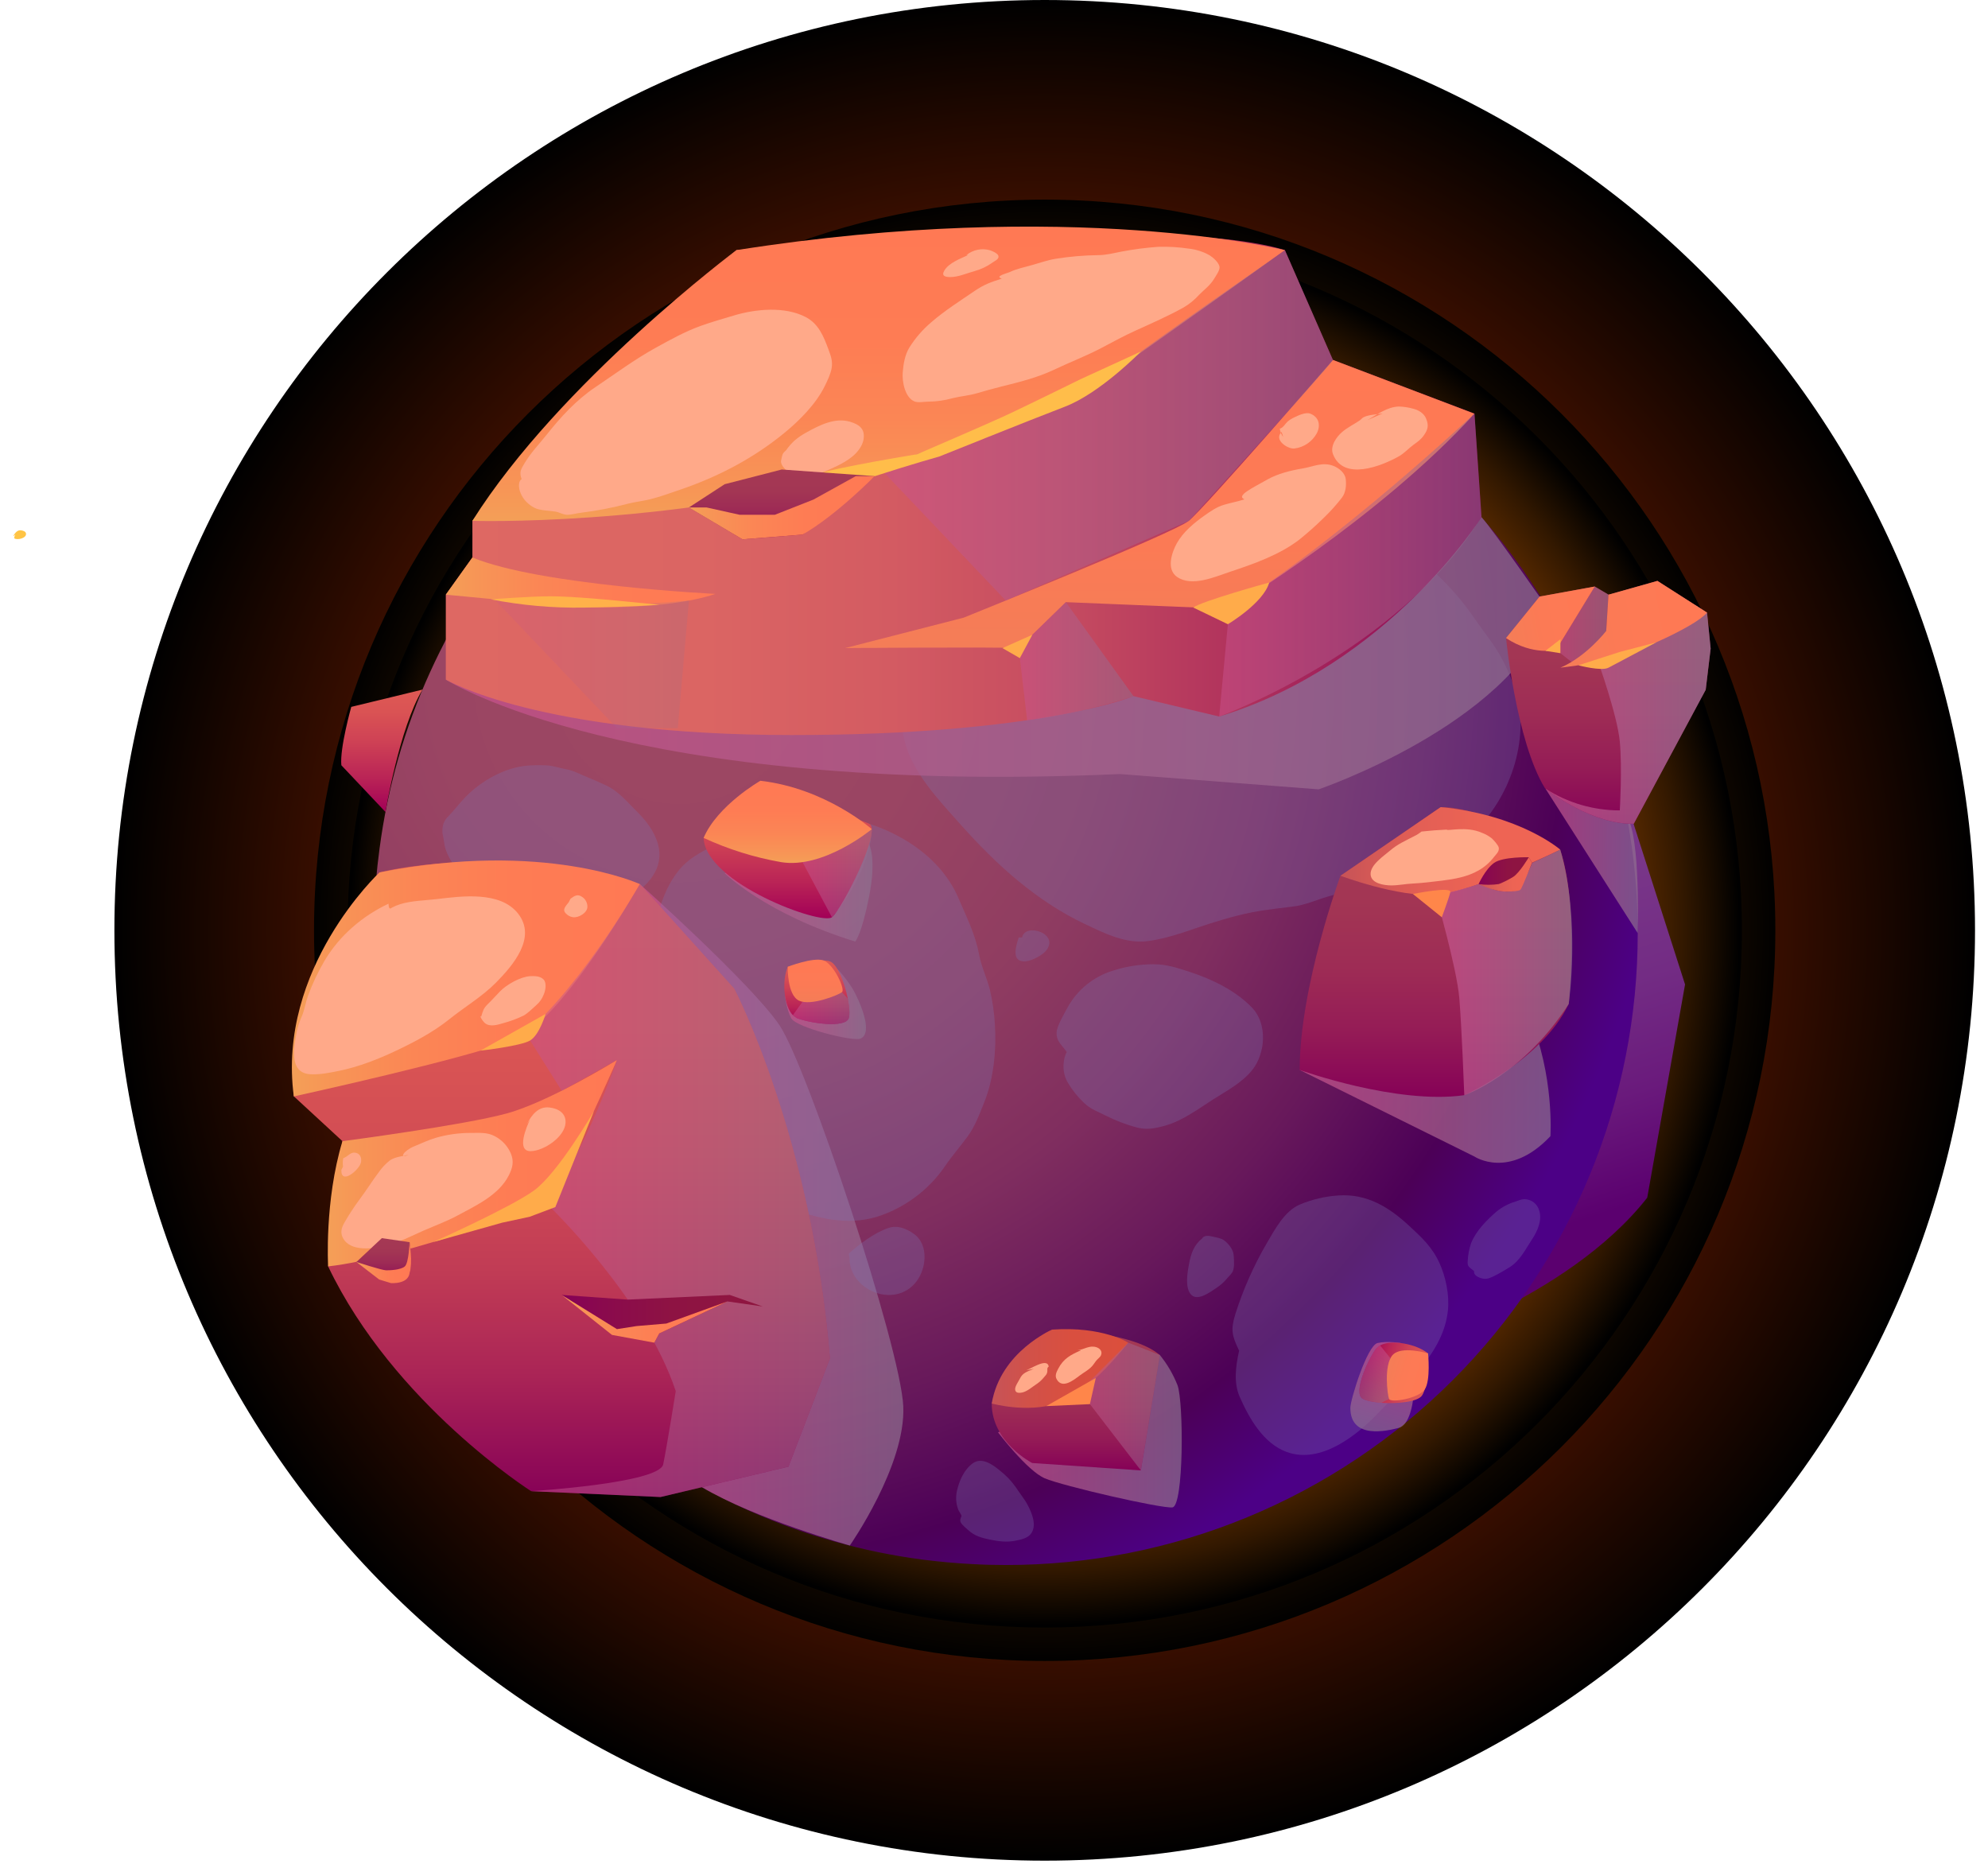 <svg width="128" height="120" viewBox="0 0 128 120" fill="none" xmlns="http://www.w3.org/2000/svg">
<path fill-rule="evenodd" clip-rule="evenodd" d="M0.999 34.423C0.942 34.489 0.915 34.575 0.921 34.662C1.115 34.792 1.713 34.655 1.675 34.356C1.655 34.209 1.476 34.16 1.352 34.144C1.096 34.112 0.966 34.336 0.836 34.526L0.999 34.423Z" fill="#FFC445"/>
<path style="mix-blend-mode:screen" d="M67.265 119.798C100.346 119.798 127.164 92.98 127.164 59.899C127.164 26.818 100.346 0 67.265 0C34.183 0 7.366 26.818 7.366 59.899C7.366 92.98 34.183 119.798 67.265 119.798Z" fill="url(#paint0_radial_1_3637)"/>
<path style="mix-blend-mode:screen" d="M67.263 106.942C93.245 106.942 114.308 85.879 114.308 59.897C114.308 33.915 93.245 12.852 67.263 12.852C41.281 12.852 20.218 33.915 20.218 59.897C20.218 85.879 41.281 106.942 67.263 106.942Z" fill="url(#paint1_radial_1_3637)"/>
<path style="mix-blend-mode:screen" d="M67.264 104.791C92.058 104.791 112.158 84.692 112.158 59.898C112.158 35.104 92.058 15.005 67.264 15.005C42.47 15.005 22.371 35.104 22.371 59.898C22.371 84.692 42.47 104.791 67.264 104.791Z" fill="url(#paint2_radial_1_3637)"/>
<path fill-rule="evenodd" clip-rule="evenodd" d="M77.957 86.12L90.497 86.835C90.497 86.835 100.88 83.706 106.059 77.113L108.494 63.383L104.47 50.824L82.604 64.81C82.604 64.81 77.643 81.585 77.957 86.12Z" fill="url(#paint3_linear_1_3637)"/>
<path fill-rule="evenodd" clip-rule="evenodd" d="M105.447 60.077C105.452 65.422 104.402 70.715 102.359 75.654C100.315 80.593 97.318 85.08 93.538 88.859C89.758 92.638 85.271 95.634 80.331 97.677C75.392 99.719 70.099 100.767 64.754 100.762C64.032 100.762 63.303 100.745 62.589 100.702H62.581C61.516 100.649 60.459 100.547 59.42 100.418C51.76 99.415 44.547 96.237 38.636 91.262C34.824 88.054 31.62 84.185 29.18 79.84C28.931 79.393 28.691 78.939 28.45 78.483C28.45 78.465 28.442 78.457 28.433 78.44C28.184 77.95 27.956 77.461 27.729 76.963H27.72C27.008 75.401 26.399 73.794 25.899 72.153C25.519 70.956 25.201 69.741 24.945 68.511C24.938 68.501 24.935 68.489 24.937 68.477C24.756 67.61 24.602 66.733 24.481 65.853C24.205 63.941 24.067 62.012 24.068 60.081C24.068 58.956 24.111 57.831 24.215 56.732C24.266 56.027 24.344 55.332 24.438 54.636C24.953 50.708 26.05 46.878 27.693 43.273C30.926 36.155 36.14 30.118 42.712 25.883C49.283 21.648 56.935 19.393 64.753 19.389C65.182 19.389 65.612 19.397 66.032 19.406C66.488 19.422 66.942 19.44 67.398 19.475C69.699 19.623 71.984 19.968 74.226 20.505C75.514 20.814 76.777 21.174 78.014 21.605C78.856 21.888 79.683 22.201 80.496 22.549C81.105 22.807 81.698 23.073 82.285 23.357C82.388 23.408 82.491 23.451 82.594 23.503C86.521 25.423 90.115 27.963 93.235 31.026C93.681 31.456 94.111 31.902 94.54 32.358C94.824 32.667 95.108 32.984 95.382 33.302C95.859 33.834 96.31 34.392 96.756 34.951C100.31 39.47 102.863 44.693 104.246 50.274C105.044 53.48 105.447 56.773 105.447 60.077Z" fill="url(#paint4_radial_1_3637)"/>
<path style="mix-blend-mode:multiply" opacity="0.71" fill-rule="evenodd" clip-rule="evenodd" d="M41.2 56.921C41.2 56.921 48.395 63.354 50.185 66.004C51.975 68.654 57.996 86.749 58.159 90.554C58.322 94.358 54.716 99.508 54.716 99.508C54.716 99.508 48.607 97.788 45.193 95.75L47.256 81.534L41.2 56.921Z" fill="url(#paint5_linear_1_3637)"/>
<path style="mix-blend-mode:multiply" opacity="0.71" fill-rule="evenodd" clip-rule="evenodd" d="M83.679 68.886L94.936 74.464C94.936 74.464 97.169 75.968 99.826 73.152C99.826 73.152 100.092 69.229 98.465 65.443L83.679 68.886Z" fill="url(#paint6_linear_1_3637)"/>
<g style="mix-blend-mode:multiply" opacity="0.3">
<path fill-rule="evenodd" clip-rule="evenodd" d="M42.373 59.058C41.453 62.971 42.037 67.077 43.452 70.805C43.757 71.61 44.085 72.644 44.585 73.369C44.978 73.941 45.645 74.284 46.187 74.695C46.902 75.242 47.555 75.862 48.258 76.42C49.056 77.055 49.867 77.442 50.831 77.784C52.661 78.436 54.499 78.923 56.436 78.35C58.212 77.792 59.752 76.659 60.814 75.13C61.277 74.444 61.813 73.836 62.3 73.172C62.788 72.509 63.085 71.692 63.383 70.942C63.98 69.456 64.164 67.574 64.059 65.984C64.019 65.221 63.909 64.463 63.733 63.718C63.538 62.947 63.185 62.231 63.037 61.445C62.799 60.158 62.22 59.016 61.704 57.81C60.424 54.82 57.099 53.032 54.034 52.588C52.595 52.379 51.172 52.707 49.755 52.93C48.261 53.161 47.173 53.854 45.844 54.507C45.061 54.891 44.294 55.319 43.733 56.001C42.406 57.609 42.214 59.875 42.373 59.058Z" fill="#7D72B3"/>
<path fill-rule="evenodd" clip-rule="evenodd" d="M54.649 80.715C55.341 80.093 56.281 79.386 57.169 79.073C57.778 78.859 58.348 79.091 58.845 79.446C59.848 80.162 59.656 81.832 58.863 82.678C57.415 84.229 54.689 82.99 54.698 81.018L54.649 80.715Z" fill="#7D72B3"/>
<path fill-rule="evenodd" clip-rule="evenodd" d="M68.686 67.733C68.288 67.191 68.01 67.017 68.031 66.472C68.047 66.066 68.508 65.293 68.716 64.905C69.338 63.751 70.388 62.888 71.639 62.499C72.495 62.223 73.387 62.083 74.286 62.082C75.121 62.082 75.81 62.32 76.595 62.573C78.018 63.033 79.59 63.791 80.636 64.903C81.621 65.95 81.478 67.84 80.615 68.907C79.955 69.723 78.996 70.219 78.124 70.775C77.17 71.387 76.124 72.168 75.023 72.472C74.307 72.669 73.795 72.77 73.091 72.563C72.451 72.385 71.83 72.146 71.236 71.847C70.668 71.557 70.237 71.438 69.772 70.984C69.365 70.598 69.016 70.156 68.735 69.672C68.328 68.969 68.469 68.095 68.686 67.733Z" fill="#7D72B3"/>
<path fill-rule="evenodd" clip-rule="evenodd" d="M65.591 60.358C65.426 60.886 65.066 61.952 66.02 61.894C66.453 61.867 67.1 61.499 67.332 61.231C68.286 60.122 66.008 59.374 65.808 60.358H65.591Z" fill="#7D72B3"/>
<path fill-rule="evenodd" clip-rule="evenodd" d="M79.782 86.962C79.326 86.008 79.225 85.64 79.535 84.622C80.039 83.027 80.719 81.493 81.562 80.048C82.073 79.173 82.704 77.983 83.668 77.564C84.467 77.225 85.319 77.024 86.185 76.968C88.018 76.848 89.434 77.72 90.737 78.93C91.543 79.675 92.213 80.296 92.679 81.315C93.085 82.198 93.324 83.366 93.23 84.335C92.96 87.092 90.56 89.045 88.783 90.929C87.38 92.415 85.039 94.281 82.853 93.487C81.343 92.937 80.44 91.334 79.823 89.942C79.416 89.023 79.565 87.948 79.782 86.962Z" fill="#7D72B3"/>
<path fill-rule="evenodd" clip-rule="evenodd" d="M77.397 79.74C76.864 80.175 76.682 80.709 76.555 81.394C76.46 81.892 76.256 82.997 76.743 83.402C77.171 83.759 77.958 83.163 78.3 82.936C78.579 82.757 78.828 82.533 79.036 82.275C79.155 82.134 79.311 82.011 79.381 81.838C79.49 81.561 79.45 81.175 79.438 80.884C79.422 80.519 79.215 80.223 78.961 79.981C78.746 79.775 78.566 79.722 78.274 79.662C77.959 79.592 77.569 79.463 77.397 79.74Z" fill="#7D72B3"/>
<path fill-rule="evenodd" clip-rule="evenodd" d="M61.901 97.624C61.843 97.784 61.782 97.884 61.869 98.038C61.956 98.192 62.227 98.416 62.34 98.515C62.754 98.898 63.198 99.012 63.739 99.127C64.281 99.241 64.822 99.309 65.361 99.201C65.704 99.132 66.141 99.055 66.368 98.763C66.787 98.221 66.439 97.404 66.16 96.885C65.948 96.488 65.646 96.132 65.402 95.753C65.12 95.352 64.78 94.995 64.393 94.694C63.934 94.31 63.223 93.786 62.63 94.217C62.071 94.618 61.761 95.343 61.613 95.992C61.529 96.372 61.551 96.768 61.676 97.136C61.767 97.39 61.948 97.561 61.901 97.624Z" fill="#7D72B3"/>
<path fill-rule="evenodd" clip-rule="evenodd" d="M94.91 81.84C94.588 81.57 94.467 81.556 94.501 81.187C94.518 80.8 94.591 80.416 94.716 80.049C95.033 79.25 95.695 78.588 96.328 78.029C96.698 77.723 97.126 77.494 97.587 77.358C97.825 77.278 98.018 77.182 98.266 77.217C98.461 77.24 98.644 77.32 98.793 77.448C98.941 77.575 99.049 77.744 99.101 77.932C99.306 78.557 98.998 79.253 98.659 79.766C98.225 80.42 97.885 81.161 97.195 81.591C96.877 81.791 96.543 81.986 96.207 82.153C96.003 82.254 95.776 82.361 95.541 82.332C95.374 82.313 94.864 82.182 94.91 81.84Z" fill="#7D72B3"/>
<path fill-rule="evenodd" clip-rule="evenodd" d="M28.487 53.632C28.573 53.989 28.589 54.365 28.705 54.716C28.944 55.431 29.461 56.051 29.994 56.574C31.008 57.565 32.452 57.971 33.811 58.244C34.527 58.401 35.256 58.492 35.989 58.516C36.573 58.523 37.193 58.647 37.777 58.601C38.745 58.533 39.684 58.243 40.52 57.752C41.761 57.018 42.776 55.875 42.368 54.365C42.144 53.539 41.597 52.831 41 52.243C40.347 51.602 39.823 50.931 38.972 50.544C38.599 50.373 38.218 50.199 37.835 50.048C37.376 49.864 36.941 49.612 36.45 49.528C36.042 49.456 35.622 49.3 35.211 49.28C34.797 49.258 34.383 49.262 33.971 49.293C32.505 49.412 30.989 50.27 29.975 51.313C29.573 51.726 29.23 52.19 28.828 52.599C28.446 52.978 28.487 53.432 28.487 53.632Z" fill="#7D72B3"/>
<path fill-rule="evenodd" clip-rule="evenodd" d="M58.629 43.401C58.224 44.036 58.073 44.179 58.015 44.921C57.934 45.845 58.009 46.777 58.238 47.677C58.771 49.781 60.42 51.478 61.828 53.063C64.138 55.664 66.74 58.032 69.916 59.523C71.166 60.11 72.49 60.778 73.919 60.59C75.306 60.407 76.563 59.888 77.884 59.467C79.043 59.099 80.29 58.752 81.494 58.591C82.06 58.513 82.625 58.438 83.192 58.375C84.017 58.284 84.713 57.954 85.499 57.722C86.637 57.389 87.821 57.186 88.948 56.824C89.464 56.658 89.964 56.448 90.444 56.197C91.232 55.789 92.077 55.546 92.86 55.114C95.761 53.515 97.74 50.314 97.895 46.979C97.974 45.28 97.353 43.503 96.499 42.058C96.015 41.239 95.402 40.508 94.866 39.716C94.165 38.707 93.359 37.774 92.463 36.934C90.815 35.356 88.958 34.337 86.786 33.667C85.635 33.307 84.435 33.13 83.23 33.143C81.311 33.149 79.355 33.414 77.473 33.793C75.591 34.173 73.683 34.576 71.833 35.098C69.883 35.648 67.92 36.479 66.087 37.336C64.198 38.219 62.549 39.392 61.34 41.107C61.067 41.492 60.753 41.861 60.495 42.252C60.291 42.558 60.178 42.798 59.88 43.02C59.335 43.424 58.832 43.513 58.629 43.401Z" fill="#7D72B3"/>
</g>
<path style="mix-blend-mode:multiply" opacity="0.71" fill-rule="evenodd" clip-rule="evenodd" d="M99.506 50.775L105.446 60.078C105.446 60.078 105.635 53.859 104.761 52.607C103.886 51.355 99.506 50.775 99.506 50.775Z" fill="url(#paint7_linear_1_3637)"/>
<path style="mix-blend-mode:multiply" opacity="0.71" fill-rule="evenodd" clip-rule="evenodd" d="M28.704 43.754C28.704 43.754 40.324 51.256 72.105 49.836L84.901 50.822C84.901 50.822 97.066 46.685 99.822 39.416C99.822 39.416 96.231 34.238 95.389 33.293C94.547 32.349 79.584 35.578 79.584 35.578L28.704 43.754Z" fill="url(#paint8_linear_1_3637)"/>
<path fill-rule="evenodd" clip-rule="evenodd" d="M30.416 35.894V33.532C30.416 33.532 36.84 25.227 47.417 16.104C47.417 16.104 74.92 13.672 82.73 16.104L85.823 23.175L94.936 26.634L95.389 33.297C95.389 33.297 89.403 42.811 78.5 46.133L72.984 44.821C72.984 44.821 66.946 47.325 50.998 47.325C34.704 47.325 28.704 43.755 28.704 43.755V38.287L30.416 35.894Z" fill="url(#paint9_linear_1_3637)"/>
<path fill-rule="evenodd" clip-rule="evenodd" d="M53.437 87.455L50.767 94.429L42.53 96.386L34.2 96.01C34.2 96.01 25.361 90.404 21.127 81.537L22.047 73.472L18.92 70.587C18.92 70.587 18.165 63.054 24.434 56.175C24.434 56.175 31.352 54.252 41.199 56.922L47.271 63.656C47.271 63.656 52.243 73.143 53.437 87.455Z" fill="url(#paint10_linear_1_3637)"/>
<path style="mix-blend-mode:multiply" opacity="0.71" fill-rule="evenodd" clip-rule="evenodd" d="M64.262 92.223C64.262 92.223 66.132 94.694 67.271 95.182C68.41 95.67 74.756 97.134 75.488 97.053C76.221 96.972 76.221 90.271 75.814 89.182C75.536 88.48 75.152 87.824 74.675 87.238L64.262 92.223Z" fill="url(#paint11_linear_1_3637)"/>
<path fill-rule="evenodd" clip-rule="evenodd" d="M110.142 41.758L109.824 44.412L105.195 53.035C102.601 53.104 99.835 51.034 99.509 50.776C99.5 50.768 99.484 50.759 99.474 50.751C97.62 47.728 96.969 41.08 96.969 41.08L99.133 38.408L102.681 37.764L103.574 38.289L106.717 37.404L109.182 38.976L109.912 39.453L110.142 41.758Z" fill="url(#paint12_linear_1_3637)"/>
<path fill-rule="evenodd" clip-rule="evenodd" d="M100.453 54.702C100.453 54.702 95.282 51.871 92.758 51.967L86.306 56.387C86.306 56.387 83.682 63.5 83.682 68.887C83.682 68.887 89.903 71.129 94.277 70.513C94.277 70.513 99.275 68.29 101.002 64.639C100.997 64.639 101.673 58.372 100.453 54.702Z" fill="url(#paint13_linear_1_3637)"/>
<path fill-rule="evenodd" clip-rule="evenodd" d="M30.416 33.533C30.416 33.533 42.374 33.925 55.555 30.542C55.555 30.542 68.898 25.861 71.502 24.07C74.105 22.279 82.73 16.105 82.73 16.105C82.73 16.105 69.061 12.698 47.417 16.105C47.417 16.105 36.035 24.609 30.416 33.533Z" fill="url(#paint14_linear_1_3637)"/>
<path fill-rule="evenodd" clip-rule="evenodd" d="M85.823 23.176C85.823 23.176 77.523 32.745 76.546 33.533C75.57 34.322 62.046 39.768 62.046 39.768L54.413 41.727C54.413 41.727 63.96 41.648 65.587 41.727L68.625 38.769L79.147 39.202C79.147 39.202 88.808 33.377 94.933 26.634L85.823 23.176Z" fill="url(#paint15_linear_1_3637)"/>
<path fill-rule="evenodd" clip-rule="evenodd" d="M28.704 38.287L37.166 39.092C37.166 39.092 42.808 39.337 46.062 38.238C46.062 38.238 34.731 37.685 30.416 35.893L28.704 38.287Z" fill="url(#paint16_linear_1_3637)"/>
<path fill-rule="evenodd" clip-rule="evenodd" d="M86.308 56.386C86.308 56.386 90.005 57.772 92.433 57.609C94.861 57.446 100.455 54.701 100.455 54.701C100.455 54.701 97.892 52.46 92.76 51.967L86.308 56.386Z" fill="url(#paint17_linear_1_3637)"/>
<path fill-rule="evenodd" clip-rule="evenodd" d="M18.918 70.592C18.918 70.592 30.089 68.15 33.157 66.917C36.224 65.684 41.195 56.923 41.195 56.923C41.195 56.923 35.058 54.075 24.434 56.172C24.434 56.176 17.813 62.336 18.918 70.592Z" fill="url(#paint18_linear_1_3637)"/>
<path fill-rule="evenodd" clip-rule="evenodd" d="M22.048 73.475C22.048 73.475 29.873 72.447 32.635 71.686C35.397 70.925 39.723 68.251 39.723 68.251C39.723 68.251 36.409 75.797 35.212 77.505C35.212 77.505 25.91 81.008 21.127 81.536C21.127 81.538 20.88 77.338 22.048 73.475Z" fill="url(#paint19_linear_1_3637)"/>
<path fill-rule="evenodd" clip-rule="evenodd" d="M63.853 90.363C63.853 90.363 65.642 86.443 67.759 85.605C67.759 85.605 72.804 85.652 74.676 87.244L73.456 94.672L66.459 94.195C66.459 94.195 63.853 92.866 63.853 90.363Z" fill="url(#paint20_linear_1_3637)"/>
<path fill-rule="evenodd" clip-rule="evenodd" d="M63.853 90.362C63.853 90.362 66.051 90.993 68.084 90.362C70.118 89.731 72.641 86.448 72.641 86.448C72.641 86.448 71.013 85.384 67.759 85.605C67.759 85.605 64.423 87.006 63.853 90.362Z" fill="url(#paint21_linear_1_3637)"/>
<path style="mix-blend-mode:multiply" opacity="0.5" fill-rule="evenodd" clip-rule="evenodd" d="M53.437 87.452L50.766 94.427L42.53 96.384L34.199 96.007C34.199 96.007 42.452 95.5 42.702 94.28C42.951 93.06 43.509 89.566 43.509 89.566C41.481 83.468 35.212 77.507 35.212 77.507C37.836 73.81 39.721 68.249 39.721 68.249L36.166 70.232L33.846 66.535C37.694 63.107 41.199 56.923 41.199 56.923L47.27 63.657C47.27 63.657 52.243 73.141 53.437 87.452Z" fill="url(#paint22_linear_1_3637)"/>
<path style="mix-blend-mode:multiply" opacity="0.5" fill-rule="evenodd" clip-rule="evenodd" d="M69.534 89.569L73.455 94.669L74.675 87.241L72.642 86.446L69.534 89.569Z" fill="url(#paint23_linear_1_3637)"/>
<path style="mix-blend-mode:multiply" opacity="0.71" fill-rule="evenodd" clip-rule="evenodd" d="M92.433 57.608C92.433 57.608 93.797 62.312 93.959 64.263C94.121 66.214 94.28 70.517 94.28 70.517C94.28 70.517 98.035 69.248 101.004 64.642C101.004 64.642 101.787 59.275 100.46 54.705C100.454 54.7 95.544 57.221 92.433 57.608Z" fill="url(#paint24_linear_1_3637)"/>
<path style="mix-blend-mode:multiply" opacity="0.5" fill-rule="evenodd" clip-rule="evenodd" d="M100.195 41.841L101.186 42.617C101.186 42.617 103.347 41.739 103.417 40.623C103.487 39.508 103.565 38.288 103.565 38.288L102.679 37.763L100.195 41.841Z" fill="url(#paint25_linear_1_3637)"/>
<path style="mix-blend-mode:multiply" opacity="0.71" fill-rule="evenodd" clip-rule="evenodd" d="M110.142 41.759L109.824 44.413L105.195 53.035C102.601 53.105 99.836 51.034 99.509 50.777C100.936 51.693 102.597 52.178 104.293 52.177C104.293 52.177 104.456 49.454 104.293 47.745C104.129 46.036 102.902 42.617 102.902 42.617L109.18 38.975L109.91 39.453L110.142 41.759Z" fill="url(#paint26_linear_1_3637)"/>
<path fill-rule="evenodd" clip-rule="evenodd" d="M102.681 37.763L100.196 41.841C100.196 41.841 98.704 42.233 96.966 41.081L99.129 38.409L102.681 37.763Z" fill="url(#paint27_linear_1_3637)"/>
<path fill-rule="evenodd" clip-rule="evenodd" d="M103.565 38.287L103.417 40.622C103.417 40.622 102.147 42.274 100.469 42.988C100.469 42.988 103.689 42.638 105.181 41.986C105.181 41.986 109.052 40.436 109.911 39.443L106.714 37.4L103.565 38.287Z" fill="url(#paint28_linear_1_3637)"/>
<path style="mix-blend-mode:multiply" opacity="0.5" fill-rule="evenodd" clip-rule="evenodd" d="M56.574 30.058L64.76 38.668L76.547 33.54C76.547 33.54 85.173 24.081 85.824 23.183L82.731 16.112C82.731 16.112 74.269 21.962 71.503 24.076C68.736 26.191 56.574 30.058 56.574 30.058Z" fill="url(#paint29_linear_1_3637)"/>
<path style="mix-blend-mode:multiply" opacity="0.5" fill-rule="evenodd" clip-rule="evenodd" d="M68.627 38.769L72.984 44.826C72.984 44.826 69.662 45.942 66.133 46.376L65.589 41.725L68.627 38.769Z" fill="url(#paint30_linear_1_3637)"/>
<path style="mix-blend-mode:multiply" opacity="0.5" fill-rule="evenodd" clip-rule="evenodd" d="M79.15 39.2L78.499 46.13C78.499 46.13 89.93 42.035 95.388 33.295L94.935 26.627C94.935 26.627 86.219 34.835 79.15 39.2Z" fill="url(#paint31_linear_1_3637)"/>
<path style="mix-blend-mode:multiply" opacity="0.2" fill-rule="evenodd" clip-rule="evenodd" d="M31.836 38.586L39.722 46.881H43.641L44.357 38.666C44.357 38.666 35.511 39.489 31.836 38.586Z" fill="url(#paint32_linear_1_3637)"/>
<g style="mix-blend-mode:soft-light">
<path fill-rule="evenodd" clip-rule="evenodd" d="M33.586 30.849C33.422 30.395 33.531 30.231 33.781 29.812C34.172 29.153 34.71 28.601 35.184 28.004C36.106 26.844 37.093 25.762 38.333 24.928C39.616 24.065 40.874 23.131 42.23 22.384C43.156 21.875 44.092 21.353 45.093 20.99C45.794 20.735 46.524 20.534 47.24 20.317C48.637 19.892 50.543 19.706 51.891 20.422C52.713 20.858 53.033 21.665 53.342 22.498C53.494 22.908 53.626 23.261 53.545 23.708C53.476 24.098 53.278 24.503 53.106 24.853C52.54 26.005 51.493 27.062 50.51 27.867C48.506 29.512 46.234 30.698 43.788 31.53C43.133 31.752 42.476 31.998 41.802 32.159C41.366 32.263 40.919 32.311 40.483 32.418C39.471 32.685 38.442 32.885 37.403 33.014C37.119 33.045 36.798 33.145 36.518 33.143C36.261 33.143 36.013 32.982 35.763 32.939C35.343 32.867 34.747 32.882 34.371 32.676C33.366 32.121 33.246 31.035 33.586 30.849Z" fill="#FFA989"/>
<path fill-rule="evenodd" clip-rule="evenodd" d="M50.292 29.656C50.383 29.234 50.358 29.215 50.624 28.977C50.774 28.76 50.947 28.56 51.14 28.38C51.385 28.169 51.651 27.986 51.936 27.834C52.759 27.378 53.761 26.868 54.723 27.151C55.371 27.34 55.737 27.654 55.586 28.362C55.501 28.761 55.168 29.165 54.857 29.412C54.296 29.855 53.657 30.12 53.002 30.397C52.506 30.606 51.78 30.73 51.239 30.61C50.748 30.502 50.224 29.969 50.292 29.656Z" fill="#FFA989"/>
<path fill-rule="evenodd" clip-rule="evenodd" d="M64.505 17.938C63.756 18.177 63.359 18.32 62.736 18.744C61.81 19.374 60.815 20.008 59.968 20.742C59.412 21.212 58.932 21.766 58.545 22.383C58.258 22.866 58.165 23.441 58.122 23.997C58.079 24.553 58.259 25.59 58.879 25.847C59.118 25.945 59.546 25.858 59.782 25.859C60.307 25.855 60.828 25.78 61.333 25.637C61.858 25.507 62.387 25.472 62.908 25.317C63.429 25.162 63.967 25.014 64.503 24.881C65.66 24.593 66.779 24.317 67.86 23.807C68.882 23.321 69.942 22.918 70.944 22.389C71.668 22.008 72.375 21.619 73.12 21.283C74.15 20.816 75.182 20.36 76.173 19.817C76.561 19.593 76.912 19.309 77.212 18.976C77.537 18.646 77.927 18.364 78.166 17.96C78.274 17.78 78.523 17.44 78.523 17.215C78.514 16.927 78.101 16.574 77.888 16.441C77.478 16.209 77.026 16.062 76.559 16.01C75.904 15.912 75.242 15.872 74.581 15.891C73.783 15.947 72.989 16.05 72.204 16.2C71.697 16.296 71.249 16.42 70.727 16.427C69.808 16.438 68.891 16.515 67.984 16.659C67.458 16.743 66.95 16.926 66.434 17.071C65.97 17.204 65.474 17.3 65.035 17.508C64.814 17.609 64.013 17.788 64.505 17.938Z" fill="#FFA989"/>
<path fill-rule="evenodd" clip-rule="evenodd" d="M62.336 16.42C61.839 16.658 61.099 16.911 60.796 17.431C60.598 17.771 60.874 17.838 61.175 17.84C61.707 17.84 62.249 17.59 62.764 17.45C63.173 17.336 63.559 17.151 63.904 16.904C64.061 16.785 64.374 16.676 64.269 16.441C64.207 16.303 63.884 16.156 63.749 16.116C63.49 16.039 63.216 16.027 62.951 16.08C62.686 16.133 62.438 16.25 62.227 16.42H62.336Z" fill="#FFA989"/>
<path fill-rule="evenodd" clip-rule="evenodd" d="M80.126 32.15C79.674 32.297 79.224 32.375 78.783 32.508C78.341 32.64 77.922 32.93 77.541 33.2C76.883 33.666 76.171 34.262 75.774 34.974C75.442 35.571 75.082 36.652 75.781 37.141C76.743 37.813 78.244 37.13 79.204 36.812C80.71 36.312 82.368 35.731 83.644 34.754C84.188 34.318 84.71 33.855 85.206 33.367C85.636 32.956 86.035 32.514 86.399 32.044C86.654 31.711 86.691 31.252 86.647 30.845C86.603 30.456 86.22 30.14 85.862 30C85.147 29.718 84.544 30.053 83.844 30.167C83.116 30.286 82.265 30.498 81.612 30.868C80.617 31.434 79.567 31.916 80.126 32.15Z" fill="#FFA989"/>
<path fill-rule="evenodd" clip-rule="evenodd" d="M82.622 28.136C82.503 27.98 82.426 27.796 82.4 27.602C82.619 27.545 82.745 27.291 82.894 27.151C83.028 27.036 83.178 26.942 83.34 26.871C83.6 26.743 84.07 26.521 84.363 26.632C84.924 26.848 85.058 27.394 84.77 27.922C84.624 28.18 84.419 28.401 84.173 28.566C83.927 28.732 83.646 28.838 83.352 28.876C82.921 28.932 81.987 28.321 82.517 27.813L82.622 28.136Z" fill="#FFA989"/>
<path fill-rule="evenodd" clip-rule="evenodd" d="M89.021 26.618C88.649 26.687 88.139 26.69 87.792 26.864C87.719 26.901 87.622 27.018 87.546 27.07C87.172 27.323 86.748 27.524 86.409 27.82C86.039 28.142 85.63 28.726 85.823 29.233C86.492 30.991 88.94 30.011 90.055 29.388C90.43 29.179 90.676 28.878 91.02 28.63C91.276 28.444 91.487 28.303 91.674 28.033C91.949 27.643 92.005 27.381 91.814 26.934C91.672 26.601 91.325 26.392 90.979 26.312C90.677 26.227 90.365 26.18 90.051 26.174C89.307 26.206 88.67 26.69 88.049 27.048L89.021 26.618Z" fill="#FFA989"/>
<path fill-rule="evenodd" clip-rule="evenodd" d="M25.013 58.185C23.328 58.976 21.835 60.259 20.886 61.875C20.466 62.591 20.112 63.344 19.828 64.124C19.679 64.534 19.618 64.966 19.458 65.373C19.304 65.713 19.186 66.069 19.106 66.434C18.955 67.297 18.548 69.046 19.933 69.161C20.553 69.211 21.277 69.061 21.881 68.935C23.074 68.689 24.317 68.207 25.418 67.689C26.641 67.113 27.879 66.467 28.933 65.62C29.928 64.821 31.042 64.17 31.943 63.257C33.016 62.166 34.576 60.378 33.361 58.825C32.213 57.36 29.736 57.695 28.131 57.887C27.371 57.977 26.527 57.986 25.787 58.209C25.603 58.265 25.424 58.338 25.253 58.428C25.14 58.493 25.042 58.619 25.013 58.185Z" fill="#FFA989"/>
<path fill-rule="evenodd" clip-rule="evenodd" d="M30.982 65.457C31.093 65.083 31.131 64.916 31.398 64.66C31.666 64.404 31.929 64.098 32.199 63.825C32.62 63.391 33.511 62.887 34.133 62.85C34.416 62.834 34.796 62.841 35.004 63.069C35.211 63.297 35.123 63.778 35.004 64.042C34.907 64.296 34.749 64.523 34.545 64.702C34.293 64.921 33.995 65.236 33.7 65.394C33.288 65.593 32.857 65.753 32.415 65.871C32.071 65.972 31.542 66.148 31.222 65.871C31.028 65.706 30.845 65.323 30.982 65.457Z" fill="#FFA989"/>
<path fill-rule="evenodd" clip-rule="evenodd" d="M26.317 74.352C25.96 74.434 25.431 74.48 25.106 74.71C24.828 74.928 24.584 75.187 24.384 75.478C23.957 76.038 23.591 76.642 23.165 77.205C22.815 77.677 22.492 78.169 22.198 78.678C21.999 79.017 21.888 79.336 22.079 79.703C22.556 80.62 24.041 80.399 24.839 80.207C25.698 80 26.469 79.584 27.274 79.231C27.998 78.914 28.753 78.641 29.449 78.265C30.648 77.616 32.109 76.953 32.757 75.682C33.009 75.184 33.106 74.78 32.888 74.257C32.681 73.78 32.316 73.389 31.854 73.152C31.369 72.887 30.842 72.947 30.312 72.943C29.542 72.94 28.777 73.048 28.038 73.264C27.583 73.401 27.108 73.622 26.668 73.806C25.991 74.081 25.642 74.635 26.317 74.352Z" fill="#FFA989"/>
<path fill-rule="evenodd" clip-rule="evenodd" d="M22.086 75.111C22.06 74.93 22.065 74.747 22.102 74.568C22.422 74.471 22.561 74.115 22.96 74.237C23.251 74.326 23.299 74.664 23.226 74.894C23.08 75.353 21.956 76.308 21.977 75.327L22.086 75.111Z" fill="#FFA989"/>
<path fill-rule="evenodd" clip-rule="evenodd" d="M93.145 53.414C92.604 53.437 92.064 53.479 91.524 53.539C91.381 53.656 91.225 53.755 91.058 53.835C90.5 54.129 89.993 54.34 89.508 54.759C89.117 55.097 88.196 55.691 88.249 56.318C88.299 56.894 89.136 57.005 89.578 57.007C90.02 57.01 90.49 56.908 90.945 56.888C91.575 56.856 92.196 56.777 92.822 56.702C93.623 56.605 94.476 56.455 95.183 56.052C95.577 55.832 95.921 55.533 96.194 55.174C96.332 54.999 96.544 54.824 96.5 54.578C96.472 54.416 96.173 54.09 96.056 53.981C95.866 53.83 95.654 53.709 95.427 53.624C94.399 53.165 93.206 53.527 93.145 53.414Z" fill="#FFA989"/>
<path fill-rule="evenodd" clip-rule="evenodd" d="M66.566 88.13C66.128 88.323 65.856 88.368 65.66 88.774C65.589 88.924 65.354 89.245 65.36 89.444C65.367 89.715 65.642 89.702 65.871 89.641C66.167 89.561 66.468 89.291 66.715 89.13C66.908 89.005 67.079 88.85 67.223 88.67C67.316 88.558 67.397 88.499 67.428 88.346C67.459 88.192 67.383 88.082 67.522 87.988C67.431 87.359 66.246 88.226 66.023 88.234L66.566 88.13Z" fill="#FFA989"/>
<path fill-rule="evenodd" clip-rule="evenodd" d="M69.603 86.936C68.928 87.235 68.472 87.468 68.128 88.137C68.018 88.348 67.915 88.567 68.025 88.781C68.376 89.464 69.129 88.856 69.518 88.563C69.785 88.361 70.078 88.219 70.309 87.966C70.413 87.854 70.483 87.728 70.579 87.609C70.674 87.489 70.833 87.388 70.888 87.259C70.996 87.005 70.822 86.812 70.586 86.738C70.14 86.598 69.802 86.892 69.386 86.933L69.603 86.936Z" fill="#FFA989"/>
<path fill-rule="evenodd" clip-rule="evenodd" d="M34.129 72.068C33.93 72.501 33.206 74.126 34.165 74.117C34.999 74.109 36.369 73.207 36.414 72.286C36.444 71.67 35.95 71.371 35.377 71.305C34.648 71.221 34.224 71.8 33.912 72.393L34.129 72.068Z" fill="#FFA989"/>
<path fill-rule="evenodd" clip-rule="evenodd" d="M36.625 58.078C36.438 58.335 36.173 58.555 36.436 58.815C36.556 58.945 36.716 59.029 36.891 59.054C37.257 59.105 37.802 58.775 37.82 58.406C37.826 58.279 37.798 58.151 37.741 58.037C37.684 57.923 37.598 57.825 37.492 57.754C37.195 57.537 36.991 57.674 36.733 57.864L36.625 58.078Z" fill="#FFA989"/>
</g>
<path fill-rule="evenodd" clip-rule="evenodd" d="M46.658 32.453C46.658 32.453 51.505 30.962 52.573 30.544C53.642 30.127 59.049 29.246 59.049 29.246C59.049 29.246 63.69 27.253 64.992 26.64C66.294 26.027 69.603 24.4 69.603 24.4L73.456 22.634C73.456 22.634 70.85 25.308 68.567 26.183C66.283 27.058 60.485 29.39 60.485 29.39C60.485 29.39 58.749 29.874 56.311 30.662C53.873 31.451 46.658 32.453 46.658 32.453Z" fill="#FFBD4A"/>
<path fill-rule="evenodd" clip-rule="evenodd" d="M76.831 39.117L79.058 40.19C79.058 40.19 81.358 38.821 81.719 37.506C81.719 37.505 77.361 38.705 76.831 39.117Z" fill="#FFAB4A"/>
<path fill-rule="evenodd" clip-rule="evenodd" d="M64.544 41.728L65.663 42.373L66.472 40.867L64.544 41.728Z" fill="#FFAB4A"/>
<path style="mix-blend-mode:multiply" opacity="0.71" fill-rule="evenodd" clip-rule="evenodd" d="M46.658 56.22C46.658 56.22 49.289 58.844 55.065 60.62C55.065 60.62 55.472 60.197 55.96 57.713C56.448 55.229 55.96 54.362 55.96 54.362C55.96 54.362 48.868 55.258 46.658 56.22Z" fill="url(#paint33_linear_1_3637)"/>
<path style="mix-blend-mode:multiply" opacity="0.71" fill-rule="evenodd" clip-rule="evenodd" d="M50.542 64.079C50.542 64.079 50.619 64.956 50.945 65.56C51.27 66.163 54.918 67.073 55.401 66.872C56.295 66.497 55.281 64.321 54.904 63.669C54.616 63.205 54.281 62.772 53.905 62.376L50.542 64.079Z" fill="url(#paint34_linear_1_3637)"/>
<path fill-rule="evenodd" clip-rule="evenodd" d="M27.892 79.971C27.892 79.971 32.827 77.767 34.372 76.657C35.918 75.546 38.24 71.543 38.24 71.543L35.756 77.717L34.102 78.341L32.338 78.72L27.892 79.971Z" fill="#FFAB4A"/>
<path fill-rule="evenodd" clip-rule="evenodd" d="M30.934 67.645L35.131 65.28C35.131 65.28 34.735 66.627 34.134 66.99C33.532 67.353 30.934 67.645 30.934 67.645Z" fill="#FFAB4A"/>
<path fill-rule="evenodd" clip-rule="evenodd" d="M90.973 57.559L92.833 59.058C92.833 59.058 93.289 57.832 93.38 57.441C93.47 57.049 90.973 57.559 90.973 57.559Z" fill="#FF864A"/>
<path fill-rule="evenodd" clip-rule="evenodd" d="M101.624 42.835L104.291 41.975L106.631 41.363C106.631 41.363 104.018 42.744 103.565 42.989C103.112 43.233 101.624 42.835 101.624 42.835Z" fill="#FFAB4A"/>
<path fill-rule="evenodd" clip-rule="evenodd" d="M99.506 41.904L100.469 41.155V42.055L99.506 41.904Z" fill="#FFAB4A"/>
<path fill-rule="evenodd" clip-rule="evenodd" d="M67.363 90.533L70.554 88.72L70.174 90.404L67.363 90.533Z" fill="#FF864A"/>
<path fill-rule="evenodd" clip-rule="evenodd" d="M31.606 38.59C31.606 38.59 34.039 38.392 35.467 38.392C36.894 38.392 39.715 38.67 39.715 38.67L42.448 38.938C42.448 38.938 40.881 39.066 37.572 39.121C35.57 39.152 33.571 38.974 31.606 38.59Z" fill="#FFB14A"/>
<path fill-rule="evenodd" clip-rule="evenodd" d="M45.303 53.945C45.303 53.945 47.798 51.171 48.881 50.773C49.964 50.375 55.055 52.7 55.951 53.031C56.846 53.361 54.226 58.517 53.565 59.056C52.905 59.595 45.411 56.864 45.303 53.945Z" fill="url(#paint35_linear_1_3637)"/>
<path fill-rule="evenodd" clip-rule="evenodd" d="M54.648 65.557C54.415 66.217 52.143 65.874 51.324 65.557L51.264 65.522L51.091 65.403C51.074 65.392 51.059 65.378 51.048 65.36C50.465 64.763 50.333 63.119 50.723 62.251C50.723 62.251 52.706 61.641 53.436 61.899C53.913 62.062 54.382 63.281 54.587 64.295V64.303C54.691 64.843 54.725 65.332 54.648 65.557Z" fill="url(#paint36_linear_1_3637)"/>
<path style="mix-blend-mode:multiply" opacity="0.5" fill-rule="evenodd" clip-rule="evenodd" d="M51.672 55.506L53.563 59.056C53.563 59.056 55.985 56.419 56.136 53.384L51.672 55.506Z" fill="url(#paint37_linear_1_3637)"/>
<path fill-rule="evenodd" clip-rule="evenodd" d="M27.202 44.4L22.617 45.512C22.617 45.512 21.869 48.163 21.978 49.27L24.82 52.279C24.82 52.279 25.704 46.885 27.202 44.4Z" fill="url(#paint38_linear_1_3637)"/>
<path fill-rule="evenodd" clip-rule="evenodd" d="M45.303 53.947C46.889 54.681 48.565 55.206 50.287 55.507C53.03 55.964 56.131 53.385 56.131 53.385C56.131 53.385 53.19 50.761 48.959 50.269C48.959 50.269 46.197 51.848 45.303 53.947Z" fill="url(#paint39_linear_1_3637)"/>
<path style="mix-blend-mode:multiply" opacity="0.5" fill-rule="evenodd" clip-rule="evenodd" d="M54.648 65.557C54.415 66.217 52.144 65.874 51.324 65.557L51.264 65.522L51.092 65.403L51.04 65.368L51.049 65.36L51.668 64.501L54.21 63.882L54.587 64.295V64.303C54.691 64.843 54.725 65.332 54.648 65.557Z" fill="url(#paint40_linear_1_3637)"/>
<path fill-rule="evenodd" clip-rule="evenodd" d="M50.72 62.244C50.72 62.244 50.671 64.063 51.445 64.426C52.219 64.79 53.978 64.058 54.211 63.883C54.444 63.707 53.673 62.046 53.007 61.832C52.34 61.619 50.72 62.244 50.72 62.244Z" fill="url(#paint41_linear_1_3637)"/>
<path style="mix-blend-mode:multiply" opacity="0.71" fill-rule="evenodd" clip-rule="evenodd" d="M90.232 86.479C90.232 86.479 89.365 86.318 88.696 86.47C88.027 86.623 86.944 90.118 86.944 90.645C86.944 92.708 89.341 92.122 90.07 91.93C90.799 91.738 90.974 90.177 90.974 90.177L90.232 86.479Z" fill="url(#paint42_linear_1_3637)"/>
<path fill-rule="evenodd" clip-rule="evenodd" d="M87.708 90.04C87.133 89.64 88.073 87.535 88.597 86.838L88.647 86.789L88.808 86.655C88.822 86.64 88.84 86.63 88.86 86.625C89.596 86.223 91.213 86.53 91.944 87.142C91.944 87.142 92.001 89.217 91.558 89.851C91.274 90.263 89.973 90.392 88.941 90.32H88.933C88.384 90.272 87.902 90.175 87.708 90.04Z" fill="url(#paint43_linear_1_3637)"/>
<path style="mix-blend-mode:multiply" opacity="0.5" fill-rule="evenodd" clip-rule="evenodd" d="M87.708 90.039C87.133 89.639 88.073 87.534 88.597 86.836L88.647 86.787L88.808 86.654L88.854 86.613L88.86 86.624L89.523 87.449L89.44 90.065L88.941 90.319H88.933C88.384 90.271 87.902 90.173 87.708 90.039Z" fill="url(#paint44_linear_1_3637)"/>
<path fill-rule="evenodd" clip-rule="evenodd" d="M91.948 87.14C91.948 87.14 90.209 86.608 89.651 87.259C89.093 87.91 89.329 89.799 89.436 90.07C89.544 90.341 91.345 90.041 91.735 89.457C92.125 88.873 91.948 87.14 91.948 87.14Z" fill="url(#paint45_linear_1_3637)"/>
<path fill-rule="evenodd" clip-rule="evenodd" d="M36.164 83.374L40.415 83.674L46.989 83.374L49.113 84.118L46.835 83.792L42.448 85.853L42.129 86.448L39.722 85.799L36.164 83.374Z" fill="url(#paint46_linear_1_3637)"/>
<path fill-rule="evenodd" clip-rule="evenodd" d="M36.164 83.374L39.722 85.575L40.99 85.378L42.902 85.216L46.835 83.792L42.448 85.853L42.129 86.448L39.404 85.948L36.164 83.374Z" fill="url(#paint47_linear_1_3637)"/>
<path fill-rule="evenodd" clip-rule="evenodd" d="M44.354 32.674L47.81 34.725L51.671 34.422L56.312 30.657L50.334 30.229L46.658 31.176L44.354 32.674Z" fill="url(#paint48_linear_1_3637)"/>
<path fill-rule="evenodd" clip-rule="evenodd" d="M44.354 32.674H45.5L47.616 33.142H49.894L52.376 32.164L55.098 30.657H56.309C56.309 30.657 53.845 33.181 51.666 34.422L47.805 34.725L44.354 32.674Z" fill="url(#paint49_linear_1_3637)"/>
<path fill-rule="evenodd" clip-rule="evenodd" d="M22.948 81.253L24.584 79.718L26.373 79.977C26.373 79.977 26.602 81.112 26.373 82.004C26.144 82.896 24.584 82.339 24.584 82.339L22.948 81.253Z" fill="url(#paint50_linear_1_3637)"/>
<path fill-rule="evenodd" clip-rule="evenodd" d="M22.948 81.251C22.948 81.251 24.595 81.789 24.866 81.789C25.136 81.789 25.789 81.763 26.058 81.544C26.328 81.326 26.367 79.975 26.367 79.975C26.367 79.975 26.596 81.246 26.367 82.002C26.367 82.002 26.33 82.652 25.174 82.612L24.415 82.382L22.948 81.251Z" fill="url(#paint51_linear_1_3637)"/>
<path fill-rule="evenodd" clip-rule="evenodd" d="M95.202 56.921C95.202 56.921 95.628 55.967 96.197 55.558C96.766 55.149 98.434 55.194 98.434 55.194L98.644 55.558C98.644 55.558 98.068 57.031 97.621 57.289C97.174 57.548 96.237 57.289 96.237 57.289L95.202 56.921Z" fill="url(#paint52_linear_1_3637)"/>
<path fill-rule="evenodd" clip-rule="evenodd" d="M98.433 55.197C98.433 55.197 97.844 56.188 97.437 56.453C97.141 56.635 96.83 56.791 96.507 56.92C96.072 56.983 95.63 56.983 95.195 56.92C95.195 56.92 96.156 57.382 96.916 57.403C96.916 57.403 97.771 57.416 97.895 57.284C98.019 57.151 98.637 55.552 98.637 55.552L98.433 55.197Z" fill="url(#paint53_linear_1_3637)"/>
<defs>
<radialGradient id="paint0_radial_1_3637" cx="0" cy="0" r="1" gradientUnits="userSpaceOnUse" gradientTransform="translate(67.265 59.899) scale(59.899)">
<stop stop-color="#FF4000"/>
<stop offset="1"/>
</radialGradient>
<radialGradient id="paint1_radial_1_3637" cx="0" cy="0" r="1" gradientUnits="userSpaceOnUse" gradientTransform="translate(67.263 59.897) scale(47.045)">
<stop stop-color="#FF7300"/>
<stop offset="1"/>
</radialGradient>
<radialGradient id="paint2_radial_1_3637" cx="0" cy="0" r="1" gradientUnits="userSpaceOnUse" gradientTransform="translate(67.264 59.898) scale(44.893 44.893)">
<stop stop-color="#FF7900"/>
<stop offset="0.18" stop-color="#FC7800"/>
<stop offset="0.32" stop-color="#F37300"/>
<stop offset="0.43" stop-color="#E36C00"/>
<stop offset="0.54" stop-color="#CC6100"/>
<stop offset="0.64" stop-color="#AF5300"/>
<stop offset="0.74" stop-color="#8C4200"/>
<stop offset="0.83" stop-color="#622E00"/>
<stop offset="0.92" stop-color="#321800"/>
<stop offset="1"/>
</radialGradient>
<linearGradient id="paint3_linear_1_3637" x1="95.578" y1="80.687" x2="86.267" y2="52.155" gradientUnits="userSpaceOnUse">
<stop stop-color="#5B006F"/>
<stop offset="0.02" stop-color="#5C0270"/>
<stop offset="0.23" stop-color="#6A1A7C"/>
<stop offset="0.46" stop-color="#732C84"/>
<stop offset="0.7" stop-color="#793689"/>
<stop offset="0.99" stop-color="#7B398B"/>
</linearGradient>
<radialGradient id="paint4_radial_1_3637" cx="0" cy="0" r="1" gradientUnits="userSpaceOnUse" gradientTransform="translate(43.897 43.648) scale(65.36 65.36)">
<stop offset="0.01" stop-color="#9D4863"/>
<stop offset="0.24" stop-color="#9A4563"/>
<stop offset="0.42" stop-color="#903D61"/>
<stop offset="0.58" stop-color="#802E5F"/>
<stop offset="0.73" stop-color="#68195B"/>
<stop offset="0.87" stop-color="#4C0057"/>
<stop offset="0.98" stop-color="#4C0086"/>
</radialGradient>
<linearGradient id="paint5_linear_1_3637" x1="41.2" y1="78.218" x2="58.164" y2="78.218" gradientUnits="userSpaceOnUse">
<stop stop-color="#CA528D"/>
<stop offset="1" stop-color="#8E7090"/>
</linearGradient>
<linearGradient id="paint6_linear_1_3637" x1="83.679" y1="70.155" x2="99.838" y2="70.155" gradientUnits="userSpaceOnUse">
<stop stop-color="#CA528D"/>
<stop offset="1" stop-color="#8E7090"/>
</linearGradient>
<linearGradient id="paint7_linear_1_3637" x1="99.506" y1="55.426" x2="105.463" y2="55.426" gradientUnits="userSpaceOnUse">
<stop stop-color="#CA528D"/>
<stop offset="1" stop-color="#8E7090"/>
</linearGradient>
<linearGradient id="paint8_linear_1_3637" x1="28.704" y1="41.973" x2="99.822" y2="41.973" gradientUnits="userSpaceOnUse">
<stop stop-color="#CA528D"/>
<stop offset="1" stop-color="#8E7090"/>
</linearGradient>
<linearGradient id="paint9_linear_1_3637" x1="28.704" y1="31.174" x2="95.389" y2="31.174" gradientUnits="userSpaceOnUse">
<stop offset="0.01" stop-color="#DE6863"/>
<stop offset="0.25" stop-color="#DB6563"/>
<stop offset="0.43" stop-color="#D35B62"/>
<stop offset="0.6" stop-color="#C54B60"/>
<stop offset="0.76" stop-color="#B1335D"/>
<stop offset="0.91" stop-color="#981659"/>
<stop offset="1" stop-color="#860057"/>
</linearGradient>
<linearGradient id="paint10_linear_1_3637" x1="36.164" y1="96.389" x2="36.164" y2="55.508" gradientUnits="userSpaceOnUse">
<stop stop-color="#860057"/>
<stop offset="0.03" stop-color="#8C0757"/>
<stop offset="0.19" stop-color="#AA2456"/>
<stop offset="0.36" stop-color="#C13C55"/>
<stop offset="0.54" stop-color="#D14C54"/>
<stop offset="0.74" stop-color="#DB5654"/>
<stop offset="0.99" stop-color="#DE5954"/>
</linearGradient>
<linearGradient id="paint11_linear_1_3637" x1="64.262" y1="92.149" x2="76.087" y2="92.149" gradientUnits="userSpaceOnUse">
<stop stop-color="#CA528D"/>
<stop offset="1" stop-color="#8E7090"/>
</linearGradient>
<linearGradient id="paint12_linear_1_3637" x1="103.552" y1="53.037" x2="103.552" y2="37.404" gradientUnits="userSpaceOnUse">
<stop stop-color="#860057"/>
<stop offset="0.03" stop-color="#880557"/>
<stop offset="0.23" stop-color="#951C56"/>
<stop offset="0.45" stop-color="#9E2C55"/>
<stop offset="0.69" stop-color="#A33654"/>
<stop offset="0.99" stop-color="#A53954"/>
</linearGradient>
<linearGradient id="paint13_linear_1_3637" x1="92.431" y1="70.621" x2="92.431" y2="51.964" gradientUnits="userSpaceOnUse">
<stop stop-color="#860057"/>
<stop offset="0.03" stop-color="#880557"/>
<stop offset="0.23" stop-color="#951C56"/>
<stop offset="0.45" stop-color="#9E2C55"/>
<stop offset="0.69" stop-color="#A33654"/>
<stop offset="0.99" stop-color="#A53954"/>
</linearGradient>
<linearGradient id="paint14_linear_1_3637" x1="56.573" y1="33.547" x2="56.573" y2="14.591" gradientUnits="userSpaceOnUse">
<stop stop-color="#F49F57"/>
<stop offset="0.1" stop-color="#F79656"/>
<stop offset="0.35" stop-color="#FB8655"/>
<stop offset="0.63" stop-color="#FE7C54"/>
<stop offset="0.99" stop-color="#FF7954"/>
</linearGradient>
<linearGradient id="paint15_linear_1_3637" x1="74.675" y1="41.727" x2="74.675" y2="23.176" gradientUnits="userSpaceOnUse">
<stop stop-color="#F47D57"/>
<stop offset="0.4" stop-color="#FC7A55"/>
<stop offset="0.99" stop-color="#FF7954"/>
</linearGradient>
<linearGradient id="paint16_linear_1_3637" x1="28.704" y1="37.505" x2="46.062" y2="37.505" gradientUnits="userSpaceOnUse">
<stop stop-color="#F49F57"/>
<stop offset="0.1" stop-color="#F79656"/>
<stop offset="0.35" stop-color="#FB8655"/>
<stop offset="0.63" stop-color="#FE7C54"/>
<stop offset="0.99" stop-color="#FF7954"/>
</linearGradient>
<linearGradient id="paint17_linear_1_3637" x1="86.308" y1="54.794" x2="100.455" y2="54.794" gradientUnits="userSpaceOnUse">
<stop offset="0.01" stop-color="#C75357"/>
<stop offset="0.13" stop-color="#D35856"/>
<stop offset="0.37" stop-color="#E35F55"/>
<stop offset="0.65" stop-color="#ED6454"/>
<stop offset="0.99" stop-color="#F06554"/>
</linearGradient>
<linearGradient id="paint18_linear_1_3637" x1="18.794" y1="62.999" x2="41.195" y2="62.999" gradientUnits="userSpaceOnUse">
<stop stop-color="#F49F57"/>
<stop offset="0.1" stop-color="#F79656"/>
<stop offset="0.35" stop-color="#FB8655"/>
<stop offset="0.63" stop-color="#FE7C54"/>
<stop offset="0.99" stop-color="#FF7954"/>
</linearGradient>
<linearGradient id="paint19_linear_1_3637" x1="21.106" y1="74.897" x2="39.723" y2="74.897" gradientUnits="userSpaceOnUse">
<stop stop-color="#F49F57"/>
<stop offset="0.1" stop-color="#F79656"/>
<stop offset="0.35" stop-color="#FB8655"/>
<stop offset="0.63" stop-color="#FE7C54"/>
<stop offset="0.99" stop-color="#FF7954"/>
</linearGradient>
<linearGradient id="paint20_linear_1_3637" x1="69.264" y1="94.672" x2="69.264" y2="85.605" gradientUnits="userSpaceOnUse">
<stop stop-color="#860057"/>
<stop offset="0.03" stop-color="#880557"/>
<stop offset="0.23" stop-color="#951C56"/>
<stop offset="0.45" stop-color="#9E2C55"/>
<stop offset="0.69" stop-color="#A33654"/>
<stop offset="0.99" stop-color="#A53954"/>
</linearGradient>
<linearGradient id="paint21_linear_1_3637" x1="63.853" y1="88.109" x2="72.641" y2="88.109" gradientUnits="userSpaceOnUse">
<stop offset="0.01" stop-color="#C75357"/>
<stop offset="0.26" stop-color="#D15149"/>
<stop offset="0.58" stop-color="#D94F3F"/>
<stop offset="0.99" stop-color="#DB4F3C"/>
</linearGradient>
<linearGradient id="paint22_linear_1_3637" x1="33.846" y1="76.654" x2="53.437" y2="76.654" gradientUnits="userSpaceOnUse">
<stop stop-color="#CA528D"/>
<stop offset="1" stop-color="#8E7090"/>
</linearGradient>
<linearGradient id="paint23_linear_1_3637" x1="69.534" y1="90.558" x2="74.675" y2="90.558" gradientUnits="userSpaceOnUse">
<stop stop-color="#CA528D"/>
<stop offset="1" stop-color="#8E7090"/>
</linearGradient>
<linearGradient id="paint24_linear_1_3637" x1="92.433" y1="62.606" x2="101.227" y2="62.606" gradientUnits="userSpaceOnUse">
<stop stop-color="#CA528D"/>
<stop offset="1" stop-color="#8E7090"/>
</linearGradient>
<linearGradient id="paint25_linear_1_3637" x1="100.195" y1="40.19" x2="103.565" y2="40.19" gradientUnits="userSpaceOnUse">
<stop stop-color="#CA528D"/>
<stop offset="1" stop-color="#8E7090"/>
</linearGradient>
<linearGradient id="paint26_linear_1_3637" x1="99.506" y1="46.007" x2="110.14" y2="46.007" gradientUnits="userSpaceOnUse">
<stop stop-color="#CA528D"/>
<stop offset="1" stop-color="#8E7090"/>
</linearGradient>
<linearGradient id="paint27_linear_1_3637" x1="96.872" y1="40.629" x2="102.988" y2="39.517" gradientUnits="userSpaceOnUse">
<stop stop-color="#F47D57"/>
<stop offset="0.4" stop-color="#FC7A55"/>
<stop offset="0.99" stop-color="#FF7954"/>
</linearGradient>
<linearGradient id="paint28_linear_1_3637" x1="100.072" y1="40.864" x2="109.835" y2="39.089" gradientUnits="userSpaceOnUse">
<stop stop-color="#F47D57"/>
<stop offset="0.4" stop-color="#FC7A55"/>
<stop offset="0.99" stop-color="#FF7954"/>
</linearGradient>
<linearGradient id="paint29_linear_1_3637" x1="56.574" y1="27.387" x2="85.824" y2="27.387" gradientUnits="userSpaceOnUse">
<stop stop-color="#CA528D"/>
<stop offset="1" stop-color="#8E7090"/>
</linearGradient>
<linearGradient id="paint30_linear_1_3637" x1="65.589" y1="42.57" x2="72.984" y2="42.57" gradientUnits="userSpaceOnUse">
<stop stop-color="#CA528D"/>
<stop offset="1" stop-color="#8E7090"/>
</linearGradient>
<linearGradient id="paint31_linear_1_3637" x1="78.499" y1="36.382" x2="95.388" y2="36.382" gradientUnits="userSpaceOnUse">
<stop stop-color="#CA528D"/>
<stop offset="1" stop-color="#8E7090"/>
</linearGradient>
<linearGradient id="paint32_linear_1_3637" x1="31.836" y1="42.734" x2="44.354" y2="42.734" gradientUnits="userSpaceOnUse">
<stop stop-color="#CA528D"/>
<stop offset="1" stop-color="#8E7090"/>
</linearGradient>
<linearGradient id="paint33_linear_1_3637" x1="46.658" y1="57.49" x2="56.177" y2="57.49" gradientUnits="userSpaceOnUse">
<stop stop-color="#CA528D"/>
<stop offset="1" stop-color="#8E7090"/>
</linearGradient>
<linearGradient id="paint34_linear_1_3637" x1="50.542" y1="64.637" x2="55.76" y2="64.637" gradientUnits="userSpaceOnUse">
<stop stop-color="#CA528D"/>
<stop offset="1" stop-color="#8E7090"/>
</linearGradient>
<linearGradient id="paint35_linear_1_3637" x1="50.72" y1="59.125" x2="50.72" y2="50.728" gradientUnits="userSpaceOnUse">
<stop stop-color="#A20057"/>
<stop offset="0.28" stop-color="#BA2456"/>
<stop offset="0.57" stop-color="#CE4155"/>
<stop offset="0.82" stop-color="#DA5354"/>
<stop offset="0.99" stop-color="#DE5954"/>
</linearGradient>
<linearGradient id="paint36_linear_1_3637" x1="52.594" y1="65.935" x2="52.594" y2="61.834" gradientUnits="userSpaceOnUse">
<stop stop-color="#A20057"/>
<stop offset="0.28" stop-color="#BA2456"/>
<stop offset="0.57" stop-color="#CE4155"/>
<stop offset="0.82" stop-color="#DA5354"/>
<stop offset="0.99" stop-color="#DE5954"/>
</linearGradient>
<linearGradient id="paint37_linear_1_3637" x1="51.672" y1="56.22" x2="56.136" y2="56.22" gradientUnits="userSpaceOnUse">
<stop stop-color="#CA528D"/>
<stop offset="1" stop-color="#8E7090"/>
</linearGradient>
<linearGradient id="paint38_linear_1_3637" x1="24.585" y1="52.279" x2="24.585" y2="44.4" gradientUnits="userSpaceOnUse">
<stop stop-color="#A20057"/>
<stop offset="0.28" stop-color="#BA2456"/>
<stop offset="0.57" stop-color="#CE4155"/>
<stop offset="0.82" stop-color="#DA5354"/>
<stop offset="0.99" stop-color="#DE5954"/>
</linearGradient>
<linearGradient id="paint39_linear_1_3637" x1="50.718" y1="55.56" x2="50.718" y2="50.269" gradientUnits="userSpaceOnUse">
<stop stop-color="#F49F57"/>
<stop offset="0.1" stop-color="#F79656"/>
<stop offset="0.35" stop-color="#FB8655"/>
<stop offset="0.63" stop-color="#FE7C54"/>
<stop offset="0.99" stop-color="#FF7954"/>
</linearGradient>
<linearGradient id="paint40_linear_1_3637" x1="51.04" y1="64.908" x2="54.69" y2="64.908" gradientUnits="userSpaceOnUse">
<stop stop-color="#CA528D"/>
<stop offset="1" stop-color="#8E7090"/>
</linearGradient>
<linearGradient id="paint41_linear_1_3637" x1="52.486" y1="64.527" x2="52.486" y2="61.787" gradientUnits="userSpaceOnUse">
<stop stop-color="#F47D57"/>
<stop offset="0.4" stop-color="#FC7A55"/>
<stop offset="0.99" stop-color="#FF7954"/>
</linearGradient>
<linearGradient id="paint42_linear_1_3637" x1="90.084" y1="86.433" x2="88.48" y2="92.217" gradientUnits="userSpaceOnUse">
<stop stop-color="#CA528D"/>
<stop offset="1" stop-color="#8E7090"/>
</linearGradient>
<linearGradient id="paint43_linear_1_3637" x1="87.919" y1="87.963" x2="91.87" y2="89.058" gradientUnits="userSpaceOnUse">
<stop stop-color="#A20057"/>
<stop offset="0.28" stop-color="#BA2456"/>
<stop offset="0.57" stop-color="#CE4155"/>
<stop offset="0.82" stop-color="#DA5354"/>
<stop offset="0.99" stop-color="#DE5954"/>
</linearGradient>
<linearGradient id="paint44_linear_1_3637" x1="89.323" y1="86.74" x2="88.348" y2="90.256" gradientUnits="userSpaceOnUse">
<stop stop-color="#CA528D"/>
<stop offset="1" stop-color="#8E7090"/>
</linearGradient>
<linearGradient id="paint45_linear_1_3637" x1="89.303" y1="88.234" x2="91.943" y2="88.966" gradientUnits="userSpaceOnUse">
<stop stop-color="#F47D57"/>
<stop offset="0.4" stop-color="#FC7A55"/>
<stop offset="0.99" stop-color="#FF7954"/>
</linearGradient>
<linearGradient id="paint46_linear_1_3637" x1="36.163" y1="84.912" x2="49.113" y2="84.912" gradientUnits="userSpaceOnUse">
<stop stop-color="#860057"/>
<stop offset="0.21" stop-color="#8A0A4D"/>
<stop offset="0.55" stop-color="#8E1343"/>
<stop offset="0.99" stop-color="#8F1640"/>
</linearGradient>
<linearGradient id="paint47_linear_1_3637" x1="36.163" y1="84.912" x2="46.835" y2="84.912" gradientUnits="userSpaceOnUse">
<stop stop-color="#F49F57"/>
<stop offset="0.1" stop-color="#F79656"/>
<stop offset="0.35" stop-color="#FB8655"/>
<stop offset="0.63" stop-color="#FE7C54"/>
<stop offset="0.99" stop-color="#FF7954"/>
</linearGradient>
<linearGradient id="paint48_linear_1_3637" x1="50.334" y1="34.725" x2="50.334" y2="30.229" gradientUnits="userSpaceOnUse">
<stop stop-color="#860057"/>
<stop offset="0.03" stop-color="#880557"/>
<stop offset="0.23" stop-color="#951C56"/>
<stop offset="0.45" stop-color="#9E2C55"/>
<stop offset="0.69" stop-color="#A33654"/>
<stop offset="0.99" stop-color="#A53954"/>
</linearGradient>
<linearGradient id="paint49_linear_1_3637" x1="44.354" y1="32.691" x2="56.314" y2="32.691" gradientUnits="userSpaceOnUse">
<stop stop-color="#F49F57"/>
<stop offset="0.1" stop-color="#F79656"/>
<stop offset="0.35" stop-color="#FB8655"/>
<stop offset="0.63" stop-color="#FE7C54"/>
<stop offset="0.99" stop-color="#FF7954"/>
</linearGradient>
<linearGradient id="paint50_linear_1_3637" x1="24.708" y1="82.51" x2="24.708" y2="79.712" gradientUnits="userSpaceOnUse">
<stop stop-color="#860057"/>
<stop offset="0.03" stop-color="#880557"/>
<stop offset="0.23" stop-color="#951C56"/>
<stop offset="0.45" stop-color="#9E2C55"/>
<stop offset="0.69" stop-color="#A33654"/>
<stop offset="0.99" stop-color="#A53954"/>
</linearGradient>
<linearGradient id="paint51_linear_1_3637" x1="22.948" y1="81.29" x2="26.47" y2="81.29" gradientUnits="userSpaceOnUse">
<stop stop-color="#F49F57"/>
<stop offset="0.1" stop-color="#F79656"/>
<stop offset="0.35" stop-color="#FB8655"/>
<stop offset="0.63" stop-color="#FE7C54"/>
<stop offset="0.99" stop-color="#FF7954"/>
</linearGradient>
<linearGradient id="paint52_linear_1_3637" x1="95.202" y1="56.3" x2="98.644" y2="56.3" gradientUnits="userSpaceOnUse">
<stop stop-color="#860057"/>
<stop offset="0.21" stop-color="#8A0A4D"/>
<stop offset="0.55" stop-color="#8E1343"/>
<stop offset="0.99" stop-color="#8F1640"/>
</linearGradient>
<linearGradient id="paint53_linear_1_3637" x1="95.201" y1="56.302" x2="98.643" y2="56.302" gradientUnits="userSpaceOnUse">
<stop offset="0.01" stop-color="#C75357"/>
<stop offset="0.13" stop-color="#D35856"/>
<stop offset="0.37" stop-color="#E35F55"/>
<stop offset="0.65" stop-color="#ED6454"/>
<stop offset="0.99" stop-color="#F06554"/>
</linearGradient>
</defs>
</svg>
